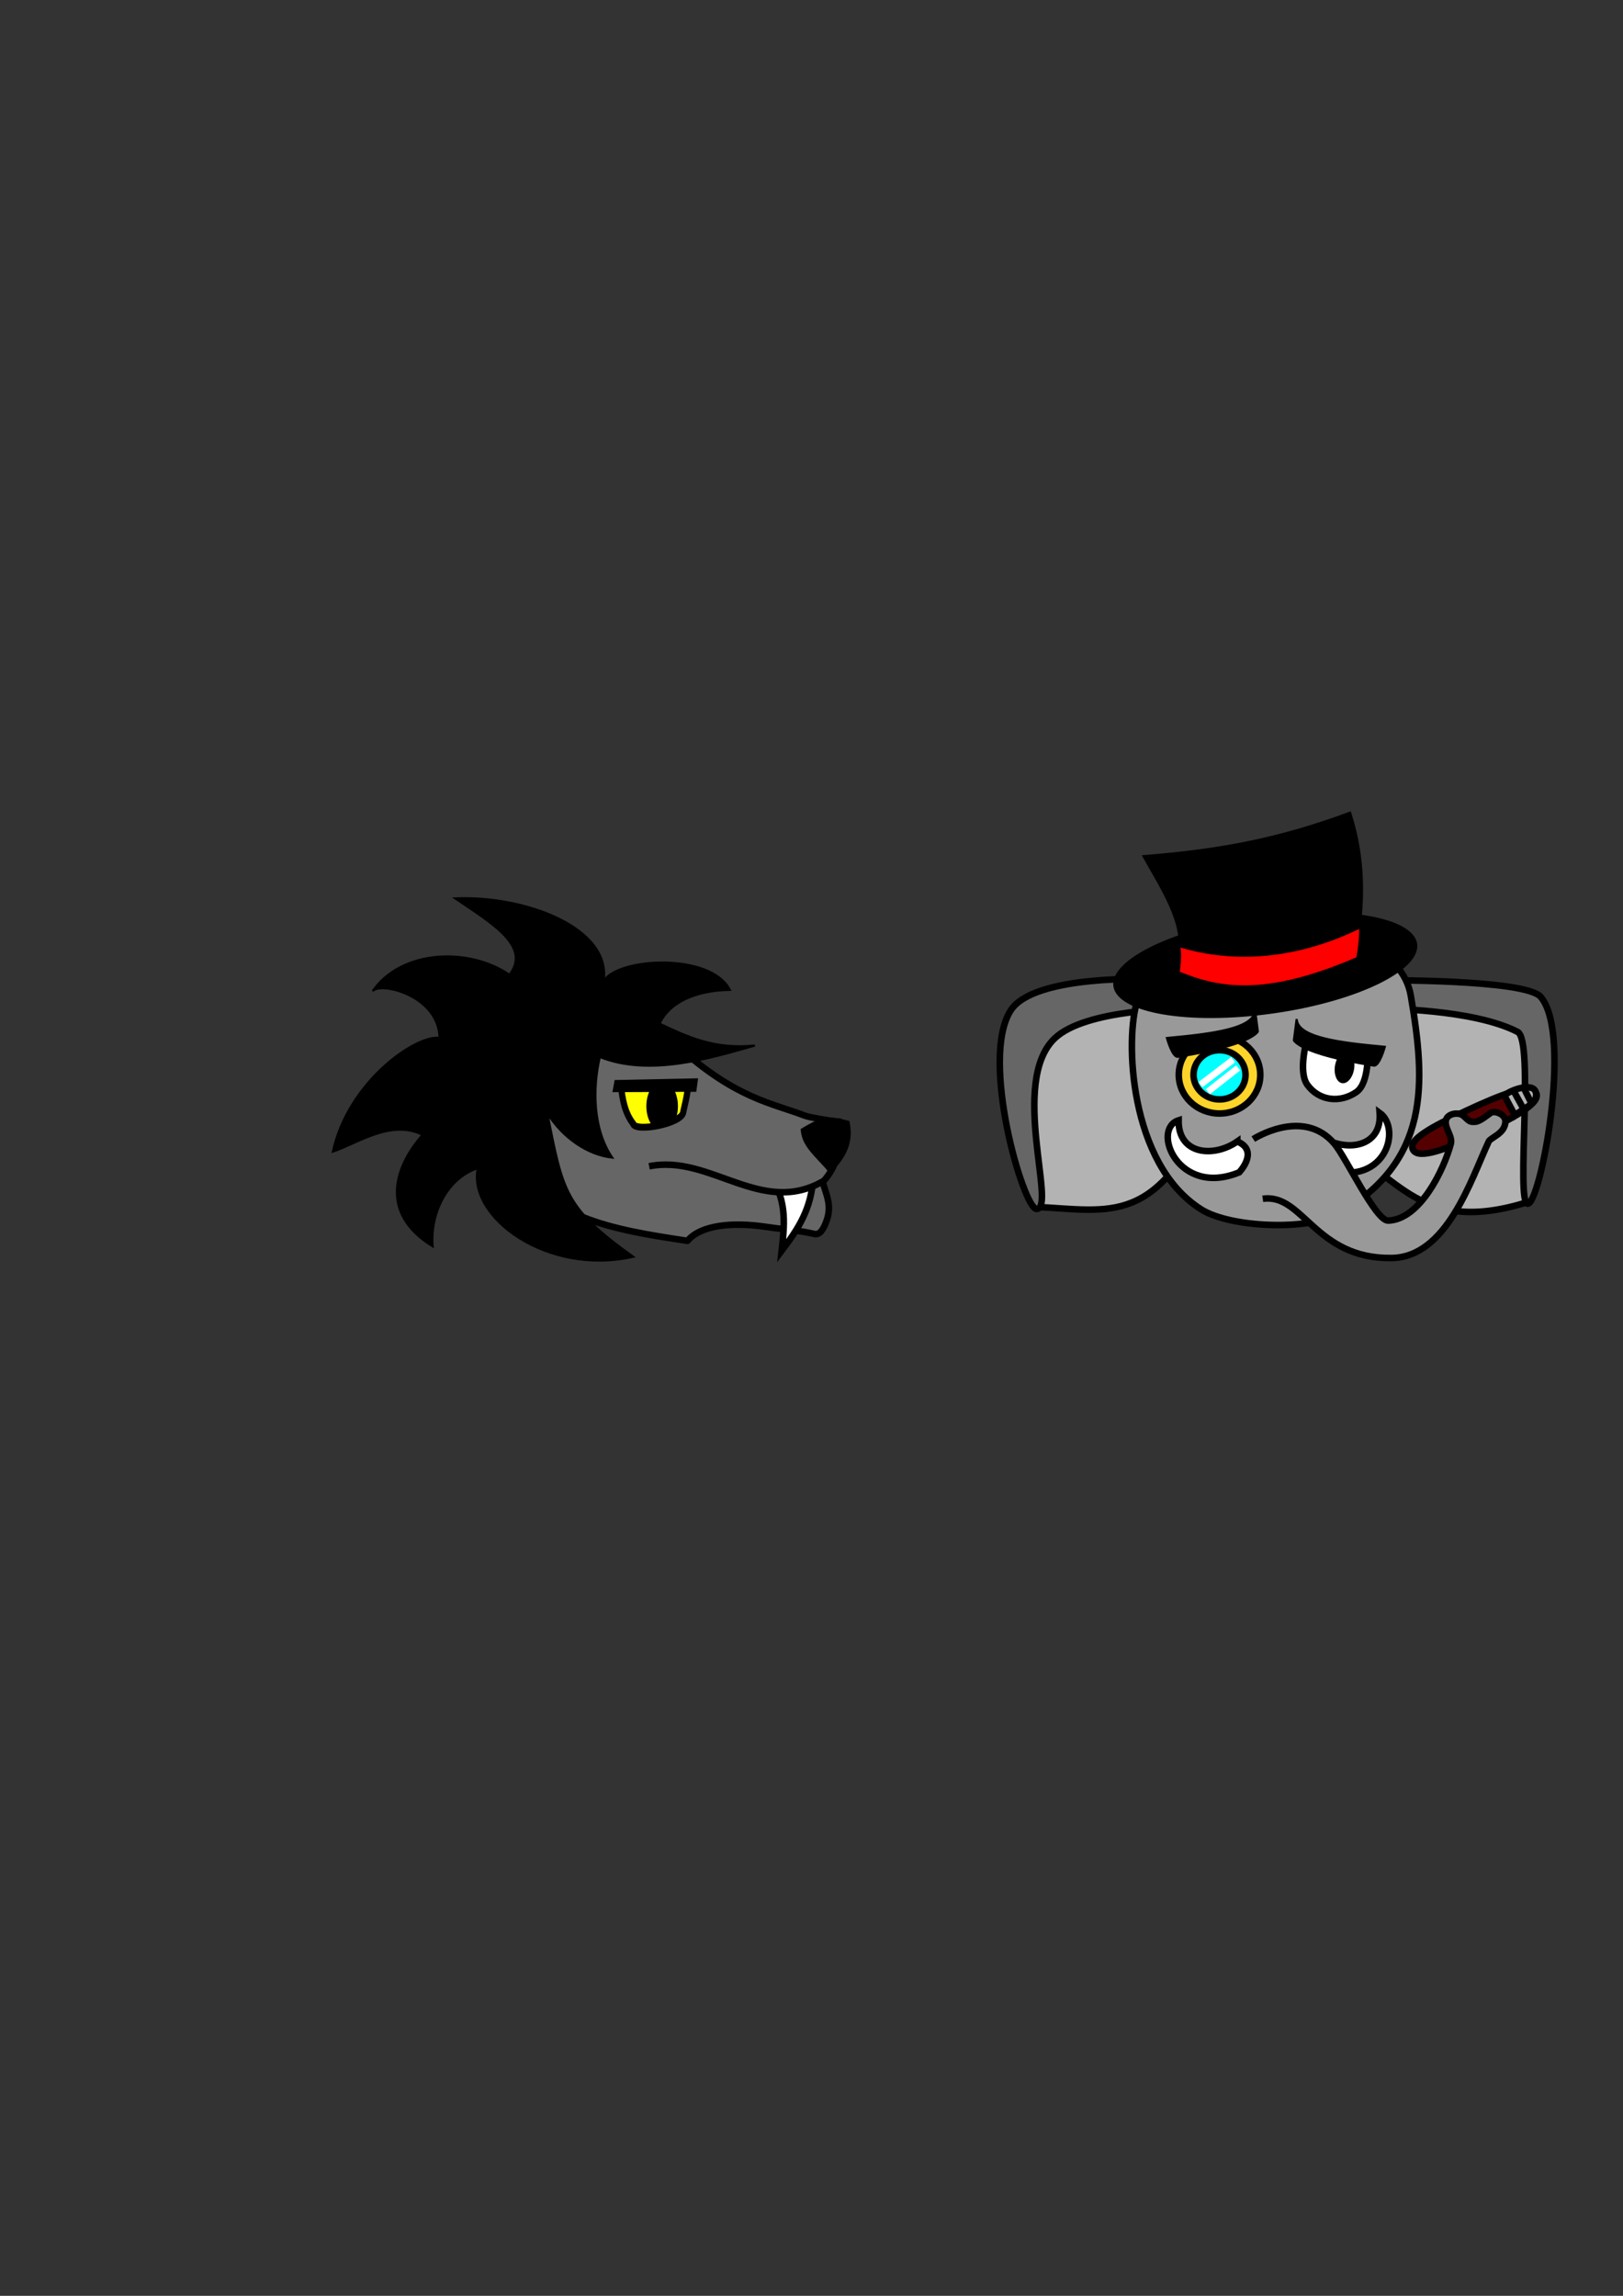 <?xml version="1.0" encoding="UTF-8" standalone="no"?>
<!-- Created with Inkscape (http://www.inkscape.org/) -->

<svg
   xmlns:dc="http://purl.org/dc/elements/1.1/"
   xmlns:cc="http://creativecommons.org/ns#"
   xmlns:rdf="http://www.w3.org/1999/02/22-rdf-syntax-ns#"
   xmlns:svg="http://www.w3.org/2000/svg"
   xmlns="http://www.w3.org/2000/svg"
   xmlns:sodipodi="http://sodipodi.sourceforge.net/DTD/sodipodi-0.dtd"
   xmlns:inkscape="http://www.inkscape.org/namespaces/inkscape"
   width="210mm"
   height="297mm"
   viewBox="0 0 744.094 1052.362"
   id="svg2"
   version="1.1"
   inkscape:version="0.91 r"
   sodipodi:docname="drawing.svg">
  <rect x="0" y="0" width="744.094" height="1052.362" fill="#333333" stroke="none"/>
  <defs
     id="defs4" />
  <sodipodi:namedview
     id="base"
     pagecolor="#ffffff"
     bordercolor="#666666"
     borderopacity="1.0"
     inkscape:pageopacity="0.0"
     inkscape:pageshadow="2"
     inkscape:zoom="1.979899"
     inkscape:cx="654.716"
     inkscape:cy="538.54235"
     inkscape:document-units="px"
     inkscape:current-layer="layer1"
     showgrid="false"
     showguides="false"
     inkscape:window-width="1366"
     inkscape:window-height="719"
     inkscape:window-x="0"
     inkscape:window-y="0"
     inkscape:window-maximized="1">
    <sodipodi:guide
       position="406.25,644.286"
       orientation="0,1"
       id="guide4193" />
  </sodipodi:namedview>
  <g
     inkscape:label="Layer 1"
     inkscape:groupmode="layer"
     id="layer1">
    <path
       style="fill:#666666;fill-opacity:1;fill-rule:evenodd;stroke:#000000;stroke-width:3;stroke-linecap:butt;stroke-linejoin:round;stroke-miterlimit:4;stroke-dasharray:none;stroke-opacity:1"
       d="m 376.856,539.544 c 0.419,5.594 4.942,11.232 2.36,19.263 -1.561,4.857 -3.472,7.333 -5.72,6.84 -9.105,-1.998 -11.541,-1.692 -22.547,-3.314 -15.338,-2.26 -29.764,-0.772 -35.771,6.459 -21.288,-3.398 -67.674,-8.857 -70.316,-33.35 l -3.389,-43.495 z"
       id="path3342"
       inkscape:connector-curvature="0"
       sodipodi:nodetypes="cssscccc"
       inkscape:export-xdpi="90"
       inkscape:export-ydpi="90" />
    <path
       style="fill:#ffffff;fill-rule:evenodd;stroke:#000000;stroke-width:3;stroke-linecap:butt;stroke-linejoin:miter;stroke-miterlimit:4;stroke-dasharray:none;stroke-opacity:1"
       d="m 353.604,539.534 19.302,-0.453 c -0.848,15.099 -6.841,24.026 -14.529,34.226 1.246,-11.325 2.575,-22.288 -4.773,-33.773 z"
       id="path3346"
       inkscape:connector-curvature="0"
       sodipodi:nodetypes="cccc"
       inkscape:export-xdpi="90"
       inkscape:export-ydpi="90" />
    <path
       style="fill:#666666;fill-rule:evenodd;stroke:#000000;stroke-width:3;stroke-linecap:butt;stroke-linejoin:miter;stroke-miterlimit:4;stroke-dasharray:none;stroke-opacity:1"
       d="m 240.086,496.309 7.274,-22.957 64.122,6.915 c 26.274,23.396 42.325,25.313 57.474,31.128 1.838,0.705 10.358,2.272 15.443,2.735 0,0 0.021,14.42 -1.629,18.895 -1.651,4.476 -4.966,8.162 -4.966,8.162 -28.558,16.881 -52.112,-12.292 -80.199,-6.574"
       id="path3340"
       inkscape:connector-curvature="0"
       sodipodi:nodetypes="cccsczcc"
       inkscape:export-xdpi="90"
       inkscape:export-ydpi="90" />
    <path
       style="fill:#000000;fill-rule:evenodd;stroke:#000000;stroke-width:1px;stroke-linecap:butt;stroke-linejoin:miter;stroke-opacity:1"
       d="m 367.593,517.79 c 7.621,-4.54 11.169,-6.383 21.385,-3.536 1.926,8.637 -0.981,15.633 -8.385,22.944 -7.175,-8.354 -12.433,-11.915 -13,-19.408 z"
       id="path3336"
       inkscape:connector-curvature="0"
       sodipodi:nodetypes="cccc"
       inkscape:export-xdpi="90"
       inkscape:export-ydpi="90" />
    <path
       style="fill:#000000;fill-rule:evenodd;stroke:#000000;stroke-width:1px;stroke-linecap:butt;stroke-linejoin:miter;stroke-opacity:1"
       d="m 346.088,479.247 c -18.746,2.004 -31.413,-4.267 -43.738,-10.003 4.392,-9.436 15.788,-15.179 32.22,-15.525 -8.731,-17.082 -51.318,-14.864 -57.879,-3.919 3.874,-24.408 -35.825,-39.368 -67.941,-37.976 16.981,11.533 34.885,21.93 24.828,35.051 -18.06,-12.567 -49.332,-11.901 -62.718,7.451 3.299,-4.44 30.211,1.787 30.703,21.468 -10.433,-1.74 -41.828,19.709 -48.924,52.055 11.544,-3.892 26.515,-14.822 41.141,-7.684 -12.05,13.533 -20.8,35.499 4.556,51.087 -1.203,-13.868 5.772,-30.783 20.77,-35.843 -4.894,22.325 31.582,49.568 71.148,40.661 -31.541,-22.615 -32.113,-29.907 -39.344,-65.823 7.151,11.433 18.634,19.13 29.746,20.374 -8.809,-13.006 -9.072,-31.461 -5.671,-46.141 22.921,9.227 51.393,0.333 71.104,-5.235 z"
       id="path3344"
       inkscape:connector-curvature="0"
       sodipodi:nodetypes="ccccccccccccccccc"
       inkscape:export-xdpi="90"
       inkscape:export-ydpi="90" />
    <g
       id="g4229"
       transform="matrix(1.013,0,0,1.126,-35.244,5.734)"
       inkscape:export-xdpi="90"
       inkscape:export-ydpi="90">
      <path
         sodipodi:nodetypes="ccscc"
         inkscape:connector-curvature="0"
         id="path4218"
         d="m 315.83,436.785 c 0.513,-0.153 29.607,-0.084 29.607,-0.084 1.797,-0.072 -1.211,9.506 -1.45,11.056 -0.715,4.624 -21.864,8.179 -22.685,4.539 -3.68,-4.291 -4.843,-9.824 -5.472,-15.511 z"
         style="fill:#ffff00;fill-rule:evenodd;stroke:#000000;stroke-width:2.809;stroke-linecap:butt;stroke-linejoin:miter;stroke-miterlimit:4;stroke-dasharray:none;stroke-opacity:1" />
      <path
         inkscape:connector-curvature="0"
         id="path4220"
         d="m 311.972,439.526 0.985,-4.95 37.792,-0.706 -0.841,5.496 z"
         style="fill:#000000;fill-rule:evenodd;stroke:none;stroke-width:1px;stroke-linecap:butt;stroke-linejoin:miter;stroke-opacity:1" />
      <path
         id="path4222"
         d="m 330.574,436.686 a 7.143,10.179 0 0 0 -3.252,8.533 7.143,10.179 0 0 0 2.992,8.273 c 3.54,-0.458 7.378,-1.407 10.094,-2.639 a 7.143,10.179 0 0 0 1.199,-5.635 7.143,10.179 0 0 0 -3.252,-8.525 c -2.827,-0.004 -3.909,-0.009 -7.781,-0.008 z"
         style="opacity:1;fill:#000000;fill-opacity:1;stroke:none;stroke-width:3;stroke-linecap:round;stroke-linejoin:round;stroke-miterlimit:4;stroke-dasharray:none;stroke-dashoffset:0;stroke-opacity:1"
         inkscape:connector-curvature="0" />
    </g>
    <rect
       style="opacity:1;fill:none;fill-opacity:1;stroke:none;stroke-width:3;stroke-linecap:round;stroke-linejoin:round;stroke-miterlimit:4;stroke-dasharray:none;stroke-dashoffset:0;stroke-opacity:1"
       id="rect4234"
       width="256"
       height="256"
       x="146.429"
       y="372.791"
       ry="0.617"
       inkscape:export-xdpi="90"
       inkscape:export-ydpi="90" />
    <path
       style="fill:#b3b3b3;fill-rule:evenodd;stroke:#000000;stroke-width:3;stroke-linecap:butt;stroke-linejoin:miter;stroke-miterlimit:4;stroke-dasharray:none;stroke-opacity:1"
       d="m 474.39,553.177 c 35.242,1.729 56.062,9.534 81.889,-49.254 l -18.647,-45.375 -62.643,11.924 c -8.914,23.177 -11.892,49.345 -0.599,82.705 z"
       id="path4160"
       inkscape:connector-curvature="0"
       sodipodi:nodetypes="ccccc" />
    <path
       style="fill:#b3b3b3;fill-rule:evenodd;stroke:#000000;stroke-width:3;stroke-linecap:butt;stroke-linejoin:miter;stroke-miterlimit:4;stroke-dasharray:none;stroke-opacity:1"
       d="m 627.894,456.033 c 0,0 74.573,3.698 78.24,8.929 3.668,5.231 -5.952,86.102 -5.952,86.102 -52.695,16.53 -60.107,-17.286 -90.161,-25.929 z"
       id="path4162"
       inkscape:connector-curvature="0"
       sodipodi:nodetypes="csccc" />
    <path
       style="fill:#666666;fill-rule:evenodd;stroke:#000000;stroke-width:3;stroke-linecap:butt;stroke-linejoin:miter;stroke-miterlimit:4;stroke-dasharray:none;stroke-opacity:1"
       d="m 633.892,462.362 -2.3,-13.018 c 0,0 67.794,-0.594 74.798,7.636 14.749,17.33 -0.311,95.599 -6.071,94.775 -5.387,-0.771 3.119,-74.797 -4.542,-78.751 -20.612,-10.637 -61.886,-10.642 -61.886,-10.642 z"
       id="path4158"
       inkscape:connector-curvature="0"
       sodipodi:nodetypes="ccsssc" />
    <path
       style="fill:#666666;fill-rule:evenodd;stroke:#000000;stroke-width:3;stroke-linecap:butt;stroke-linejoin:miter;stroke-miterlimit:4;stroke-dasharray:none;stroke-opacity:1"
       d="m 527.94,448.835 c 0,0 -53.795,-2.351 -64.539,14.289 -14.314,22.17 5.832,90.961 11.816,91.04 9.39,0.123 -12.453,-58.266 8.285,-78.161 14.193,-13.616 57.439,-13.507 57.439,-13.507 z"
       id="path4156"
       inkscape:connector-curvature="0"
       sodipodi:nodetypes="cssscc" />
    <path
       style="fill:#999999;fill-rule:evenodd;stroke:#000000;stroke-width:3;stroke-linecap:butt;stroke-linejoin:miter;stroke-miterlimit:4;stroke-dasharray:none;stroke-opacity:1"
       d="m 521.429,458.791 c 13.847,-41.446 117.926,-45.389 125.357,-2.5 7.054,40.716 8.714,76.004 -33.041,100.043 -13.679,7.876 -49.604,6.501 -63.038,-1.977 -33.238,-20.976 -34.921,-78.677 -29.278,-95.566 z"
       id="path4152"
       inkscape:connector-curvature="0"
       sodipodi:nodetypes="sssss" />
    <path
       sodipodi:nodetypes="cccc"
       inkscape:connector-curvature="0"
       id="path4188"
       d="m 606.212,521.306 c 11.295,6.943 27.446,4.527 26.319,-11.212 10.4,7.45 2.528,35.391 -26.444,25.361 -3.29,-3.359 -7.892,-10.218 0.126,-14.149 z"
       style="fill:#ffffff;fill-rule:evenodd;stroke:#000000;stroke-width:3;stroke-linecap:butt;stroke-linejoin:miter;stroke-miterlimit:4;stroke-dasharray:none;stroke-opacity:1" />
    <g
       id="g4238"
       transform="matrix(0.965,-0.263,0.263,0.965,-118.103,189.336)">
      <path
         sodipodi:nodetypes="sssss"
         inkscape:connector-curvature="0"
         id="path4228"
         d="m 711.333,516.682 c 1.276,5.123 -12.508,8.451 -29.431,11.337 -16.923,2.886 -30.576,4.238 -31.852,-0.884 -1.276,-5.123 11.075,-7.948 27.997,-10.835 16.923,-2.886 32.009,-4.74 33.285,0.382 z"
         style="opacity:1;fill:#550000;fill-opacity:1;stroke:#000000;stroke-width:3;stroke-linecap:round;stroke-linejoin:round;stroke-miterlimit:4;stroke-dasharray:none;stroke-dashoffset:0;stroke-opacity:1" />
      <path
         sodipodi:nodetypes="cscc"
         inkscape:connector-curvature="0"
         id="path4235"
         d="m 697.005,514.203 c 2.512,-1.706 14.435,-2.857 14.268,2.399 -0.164,5.162 -7.331,5.303 -11.996,7.576 z"
         style="fill:#b3b3b3;fill-rule:evenodd;stroke:#000000;stroke-width:3;stroke-linecap:butt;stroke-linejoin:miter;stroke-miterlimit:4;stroke-dasharray:none;stroke-opacity:1" />
      <path
         sodipodi:nodetypes="cc"
         inkscape:connector-curvature="0"
         id="path4231"
         d="m 706.561,513.467 1.469,7.535"
         style="fill:none;fill-rule:evenodd;stroke:#000000;stroke-width:3;stroke-linecap:butt;stroke-linejoin:miter;stroke-miterlimit:4;stroke-dasharray:none;stroke-opacity:1" />
      <path
         sodipodi:nodetypes="cc"
         inkscape:connector-curvature="0"
         id="path4233"
         d="m 701.677,513.446 2.147,8.839"
         style="fill:none;fill-rule:evenodd;stroke:#000000;stroke-width:3;stroke-linecap:butt;stroke-linejoin:miter;stroke-miterlimit:4;stroke-dasharray:none;stroke-opacity:1" />
    </g>
    <path
       style="fill:#999999;fill-rule:evenodd;stroke:#000000;stroke-width:3;stroke-linecap:butt;stroke-linejoin:round;stroke-miterlimit:4;stroke-dasharray:none;stroke-opacity:1"
       d="m 574.589,522.146 c 0,0 22.779,-14.769 37.135,2.064 5.413,6.347 18.958,35.464 24.704,35.296 14.547,-0.426 25.515,-23.234 28.728,-35.184 0.903,-3.361 -2.762,-7.008 -2.305,-10.51 0.452,-3.459 5.94,-4.266 8.063,-2.351 2.77,2.498 2.835,2.962 5.61,2.717 2.005,-0.177 5.283,-2.924 6.879,-4.033 1.804,-1.254 6.922,0.547 6.78,4.056 -0.222,5.486 -6.804,7.2 -7.667,9.06 -8.203,17.687 -19.27,53.019 -44.48,53.388 -35.245,0.515 -40.506,-29.81 -59.107,-27.143"
       id="path4154"
       inkscape:connector-curvature="0"
       sodipodi:nodetypes="cssssssssssc" />
    <path
       style="fill:#ffffff;fill-rule:evenodd;stroke:#000000;stroke-width:3;stroke-linecap:butt;stroke-linejoin:miter;stroke-miterlimit:4;stroke-dasharray:none;stroke-opacity:1"
       d="m 567.266,523.232 c -10.886,7.567 -27.148,6.065 -26.908,-9.713 -12.741,4.064 -0.19,35.458 27.83,23.833 3.095,-3.539 7.304,-10.646 -0.922,-14.119 z"
       id="path4164"
       inkscape:connector-curvature="0"
       sodipodi:nodetypes="cccc" />
    <ellipse
       style="opacity:1;fill:#000000;fill-opacity:1;stroke:none;stroke-width:3;stroke-linecap:round;stroke-linejoin:round;stroke-miterlimit:4;stroke-dasharray:none;stroke-dashoffset:0;stroke-opacity:1"
       id="path4192"
       cx="513.681"
       cy="518.446"
       rx="70.332"
       ry="22.476"
       transform="matrix(0.99,-0.138,0.138,0.99,0,0)" />
    <g
       id="g4211">
      <ellipse
         ry="17.745"
         rx="18.688"
         cy="492.67"
         cx="559.119"
         id="path4168"
         style="opacity:1;fill:#ffd42a;fill-opacity:1;stroke:#000000;stroke-width:3;stroke-linecap:round;stroke-linejoin:round;stroke-miterlimit:4;stroke-dasharray:none;stroke-dashoffset:0;stroke-opacity:1" />
      <ellipse
         style="opacity:1;fill:#00ffff;fill-opacity:1;stroke:#000000;stroke-width:3;stroke-linecap:round;stroke-linejoin:round;stroke-miterlimit:4;stroke-dasharray:none;stroke-dashoffset:0;stroke-opacity:1"
         id="ellipse4170"
         cx="559.119"
         cy="492.67"
         rx="11.922"
         ry="11.294" />
      <path
         style="fill:#000000;fill-rule:evenodd;stroke:#000000;stroke-width:1px;stroke-linecap:butt;stroke-linejoin:miter;stroke-opacity:1"
         d="m 575.409,463.064 c -0.42,8.529 -19.831,10.832 -40.406,12.753 0,0 2.447,8.998 5.051,8.586 34.345,-5.43 36.618,-11.617 36.618,-11.617 z"
         id="path4184"
         inkscape:connector-curvature="0"
         sodipodi:nodetypes="ccscc" />
      <g
         id="g4206">
        <path
           style="fill:#ffffff;fill-rule:evenodd;stroke:#000000;stroke-width:3;stroke-linecap:butt;stroke-linejoin:miter;stroke-miterlimit:4;stroke-dasharray:none;stroke-opacity:1"
           d="m 599.273,476.323 c 0,0 -4.336,14.811 0.126,20.961 5.349,7.371 14.995,8.477 22.476,3.283 6.008,-4.171 5.177,-19.193 5.177,-19.193 -8.629,-3.031 -19.573,-0.948 -27.779,-5.051 z"
           id="path4182"
           inkscape:connector-curvature="0"
           sodipodi:nodetypes="csscc" />
        <path
           style="fill:#000000;fill-rule:evenodd;stroke:#000000;stroke-width:1px;stroke-linecap:butt;stroke-linejoin:miter;stroke-opacity:1"
           d="m 594.475,467.105 c 0.42,8.529 19.831,10.832 40.406,12.753 0,0 -2.447,8.998 -5.051,8.586 -34.345,-5.43 -36.618,-11.617 -36.618,-11.617 z"
           id="path4180"
           inkscape:connector-curvature="0"
           sodipodi:nodetypes="ccscc" />
        <ellipse
           style="opacity:1;fill:#000000;fill-opacity:1;stroke:none;stroke-width:3;stroke-linecap:round;stroke-linejoin:round;stroke-miterlimit:4;stroke-dasharray:none;stroke-dashoffset:0;stroke-opacity:1"
           id="path4190"
           cx="682.329"
           cy="391.926"
           rx="4.445"
           ry="7.321"
           transform="matrix(0.989,0.149,-0.149,0.989,0,0)" />
      </g>
      <path
         inkscape:connector-curvature="0"
         id="path4202"
         d="m 565.35,485.739 -14.985,11.461"
         style="fill:none;fill-rule:evenodd;stroke:#ffffff;stroke-width:3;stroke-linecap:butt;stroke-linejoin:miter;stroke-miterlimit:4;stroke-dasharray:none;stroke-opacity:1" />
      <path
         style="fill:none;fill-rule:evenodd;stroke:#ffffff;stroke-width:3;stroke-linecap:butt;stroke-linejoin:miter;stroke-miterlimit:4;stroke-dasharray:none;stroke-opacity:1"
         d="m 567.664,489.484 -13.899,10.935"
         id="path4204"
         inkscape:connector-curvature="0" />
    </g>
    <ellipse
       transform="matrix(0.99,-0.138,0.138,0.99,0,0)"
       ry="14.21"
       rx="44.467"
       cy="518.446"
       cx="513.681"
       id="ellipse4222"
       style="opacity:1;fill:#000000;fill-opacity:1;stroke:none;stroke-width:3;stroke-linecap:round;stroke-linejoin:round;stroke-miterlimit:4;stroke-dasharray:none;stroke-dashoffset:0;stroke-opacity:1" />
    <path
       style="fill:#000000;fill-rule:evenodd;stroke:#000000;stroke-width:1px;stroke-linecap:butt;stroke-linejoin:miter;stroke-opacity:1"
       d="m 540.684,436.674 c 1.989,-14.265 -8.084,-29.284 -16.415,-44.194 35.067,-2.833 61.649,-7.717 94.702,-19.951 6.564,20.54 7.05,40.827 2.273,65.407 -28.436,3.931 -57.619,9.918 -80.56,-1.263 z"
       id="path4194"
       inkscape:connector-curvature="0"
       sodipodi:nodetypes="ccccc" />
    <path
       style="fill:#ff0000;fill-rule:evenodd;stroke:#000000;stroke-width:1px;stroke-linecap:butt;stroke-linejoin:miter;stroke-opacity:1"
       d="m 540.536,433.612 c 0.833,3.155 0.395,7.582 -0.179,12.143 18.29,7.537 39.706,11.704 81.964,-6.607 0.692,-4.01 1.482,-9.173 1.25,-14.107 -28.258,13.915 -57.158,16.555 -83.036,8.571 z"
       id="path4226"
       inkscape:connector-curvature="0"
       sodipodi:nodetypes="ccccc" />
  </g>
</svg>
